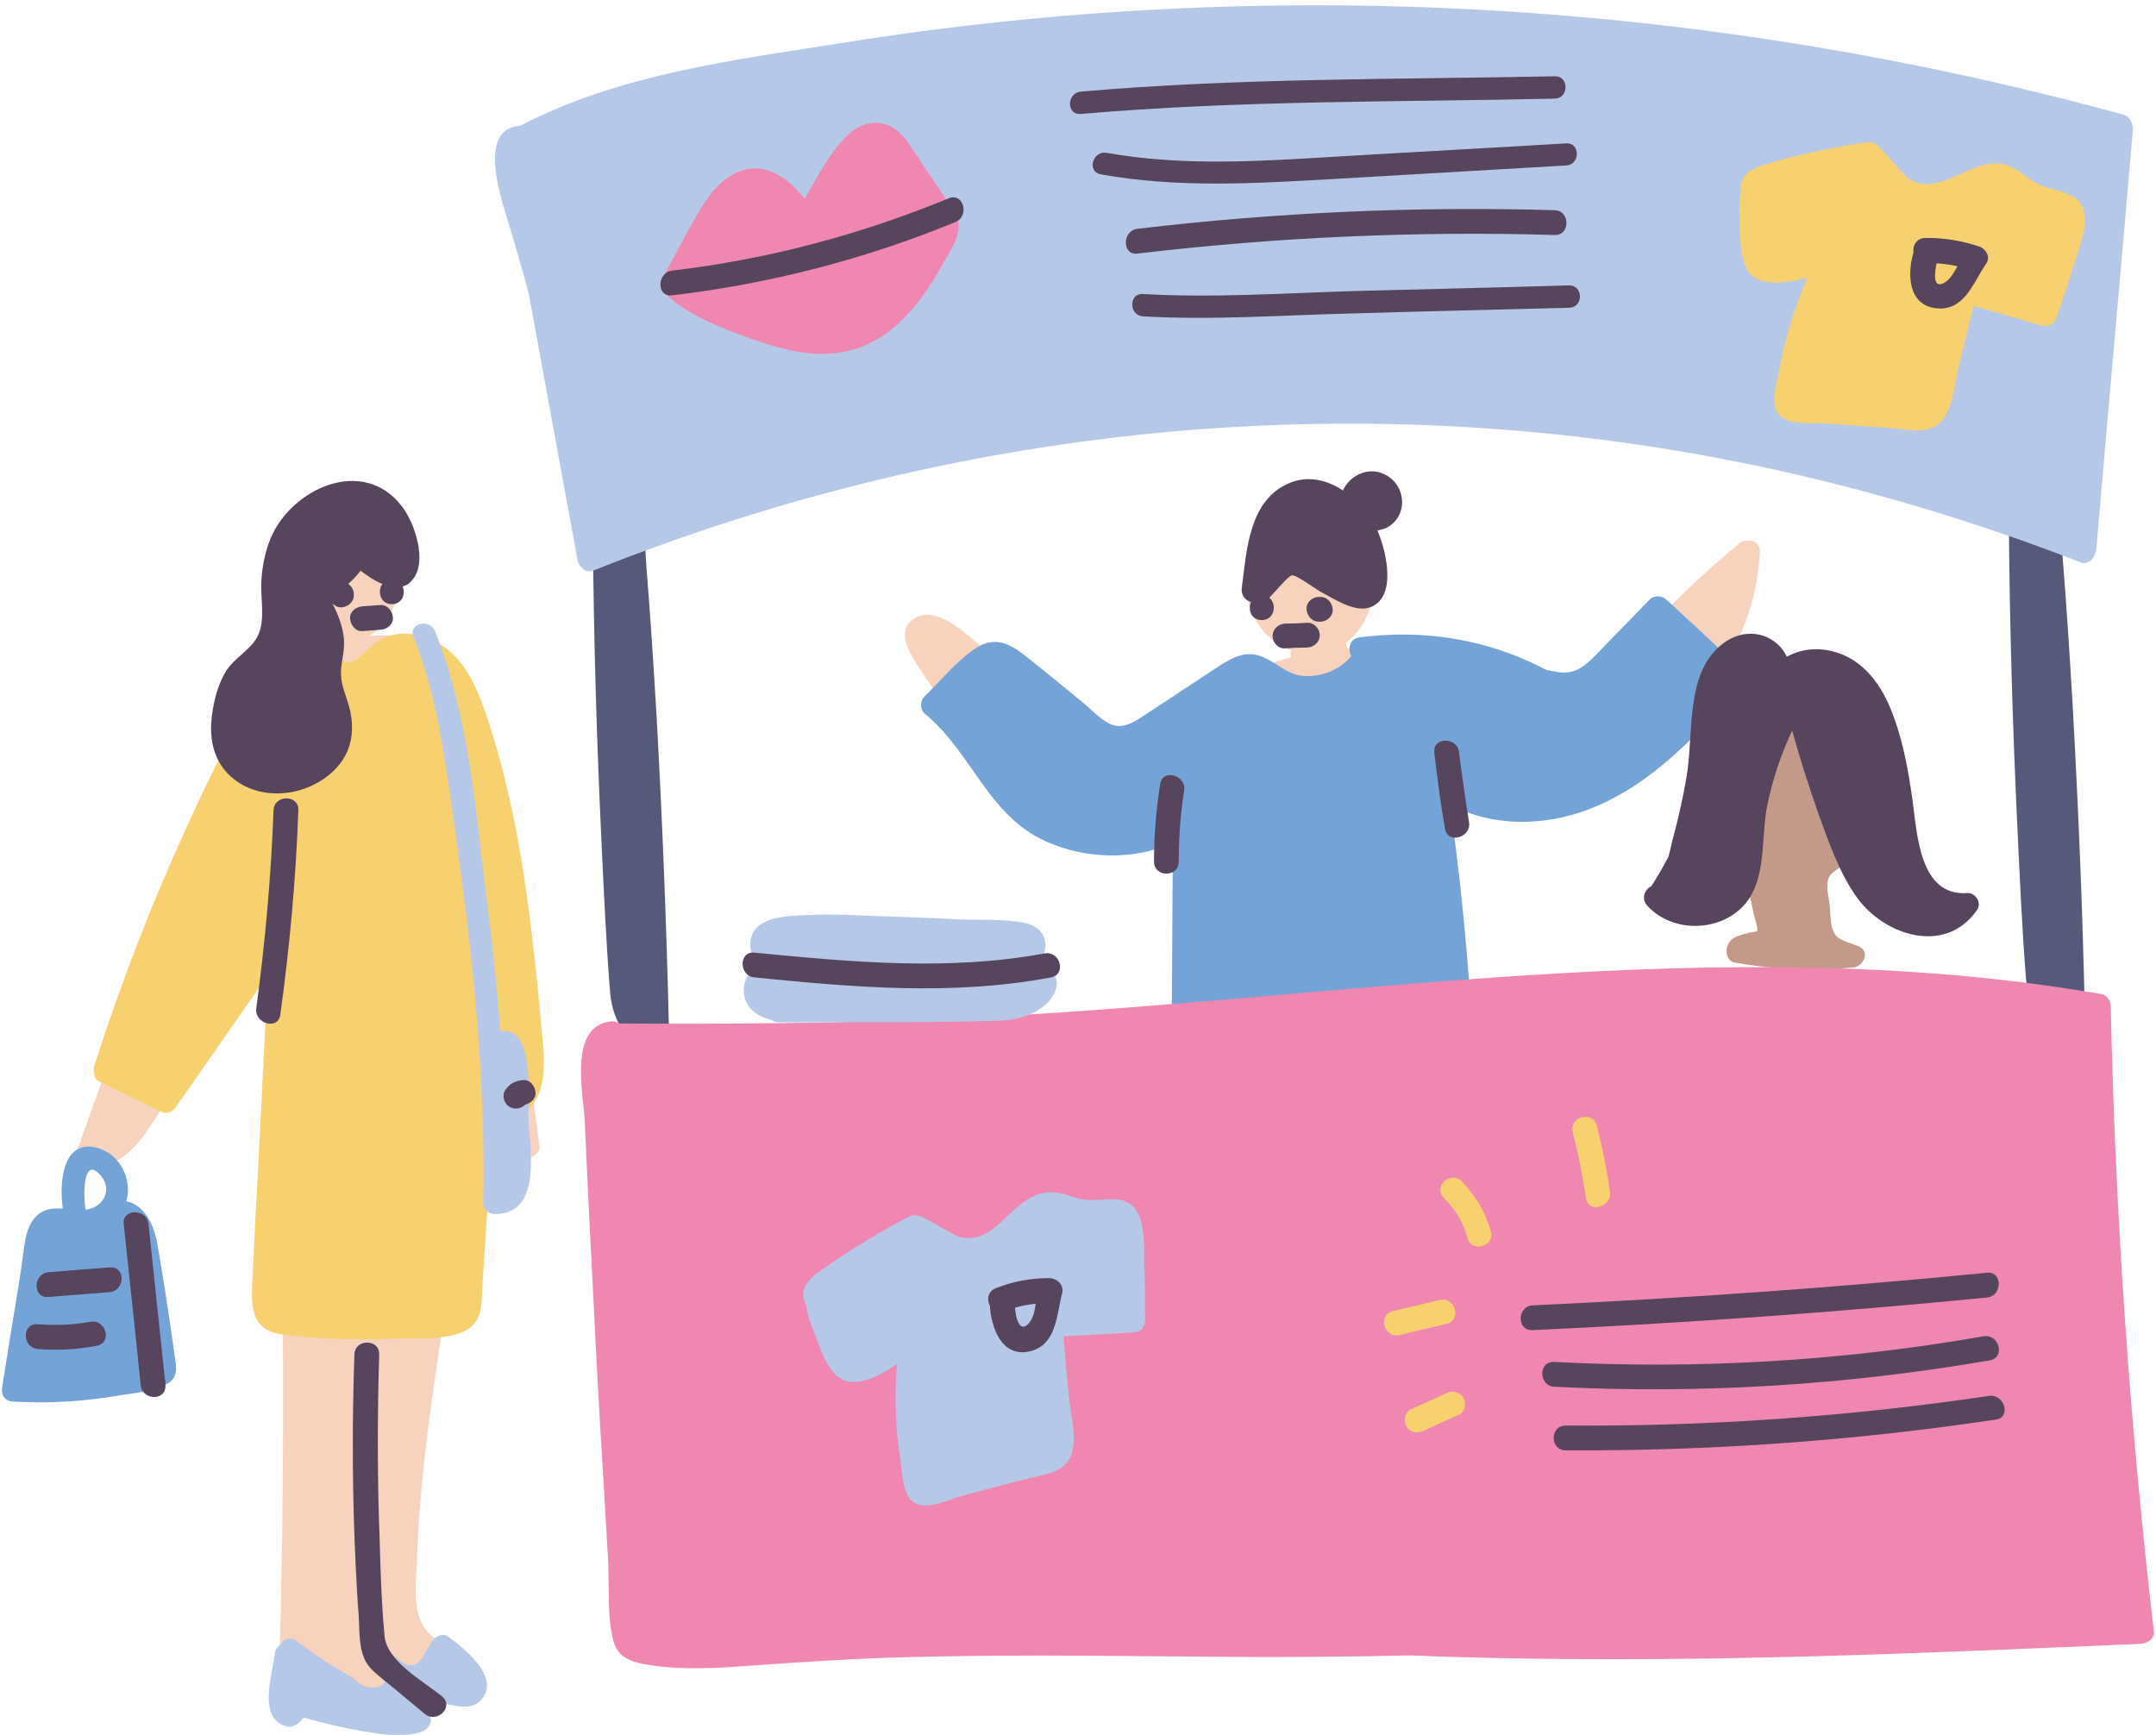 <?xml version="1.0" encoding="utf-8"?>
<!-- Generator: Adobe Illustrator 23.0.2, SVG Export Plug-In . SVG Version: 6.00 Build 0)  -->
<svg version="1.1" id="Capa_1" xmlns="http://www.w3.org/2000/svg" xmlns:xlink="http://www.w3.org/1999/xlink" x="0px" y="0px" viewBox="0 0 800 643.8" style="enable-background:new 0 0 800 643.8;" xml:space="preserve">

<g>
	<path d="M645.3,201.7c-11.4,9.5-22.2,19.6-32.5,30.4c-5.1,5.2-9.8,10.9-14.7,16.3c-6.7,7.4-13.2,8.3-22.2,4.6
		c-12.9-5.2-24.7-10.6-38.7-12.7c-12.4-1.8-24.7-1.5-37,0.5c-0.2-0.2-0.5-0.9-0.5-0.9c0-0.3-0.2-0.6-0.2-0.8c0.3,0.9,0,0,0-0.3
		c0-0.2,0-0.2,0-0.3l0,0c1.1-0.8,2-1.7,2.9-2.6c10.9-11.7,9.7-33.3-0.2-45.3c-5.4-6.6-14-9.2-21.2-7.1c-1.1-0.6-2.6-0.6-4,0.5
		c-13.2,9.4-19,29.3-12,44.3c2.9,6.3,8.1,10.9,14.1,13c-0.3,0.8-0.3,1.7,0,2.6c-20.2,5.5-38.4,15.2-54.8,28.2
		c-3.4,2.6-6,5.1-10.6,5.1c-3.5,0-6.4-1.4-9.5-3.1c-6.1-3.2-11.8-7.4-17.2-11.8c-9.1-7.5-16.4-16.7-25.3-24.4
		c-5.2-4.4-14.6-12.7-21.9-8.7c-8.3,4.4-1.8,14,1.7,19.3c12.1,19.2,29,34.7,46,49.5c8.3,7.4,16.3,15.5,28.4,13.5
		c9.5-1.5,19.2-6.6,27.8-12c-1.4,30.1-2.8,60.3-4.1,90.4c-0.2,2.6,2.1,4.6,4.6,4.6c17.6,0.6,35.1-0.5,52.6-2.9
		c9.2-1.4,18.4-3.1,27.5-5.4c5.4-1.4,12.4-2.5,15.6-7.7c3.5-5.8,1.4-15.2,0.8-21.6c-0.8-9.4-1.7-18.7-2.8-28.1
		c-2-15.5-4.4-30.8-7.7-46c12.6,4.4,24.1,11.7,37.1,14.6c15.3,3.4,28.5-1.7,40-11.8c23.5-20.6,44.3-48.5,45.7-80.7
		C653.4,200.6,648.2,199.4,645.3,201.7z" style="fill:#F7D3BD;"/>
	<path d="M646.2,248.4c-9.2-8.6-18.4-17.2-27.8-25.8c-1.8-1.7-4.8-1.8-6.4,0c-6.4,6.7-13,13.3-19.5,20.1
		c-4.3,4.4-8,7.7-14.4,6.7c-1.4-0.2-2.9-0.5-4.3-0.8c-21.6-11.4-45.6-15.3-69.8-12c-3.2,0.5-4,4.4-2.6,6.9c-4,4.6-9.5,7.2-15.8,7.4
		c-7.8,0.2-11.2-4.9-17.8-7.4c-6.7-2.5-12.4,1.7-17.8,5.2c-7.8,5.2-15.6,10.3-23.5,15.5c-3.5,2.3-8.3,6-12.7,5.1
		c-4.3-0.9-8.7-6-12-8.6c-7.4-6-14.6-12.1-22.1-17.9c-5.2-4.1-10.6-6.4-16.7-2.8c-7.4,4.4-13.7,12.4-19.9,18.4
		c-1.7,1.5-1.8,4.9,0,6.4c17.5,14.3,23.3,37.6,44.9,47.4c15,6.7,32.4,7.1,47.2,0.6c-0.2,26.7-0.3,53.5-0.5,80.2
		c0,3.2,2.9,4.9,5.8,4.4c33.6-5.2,67.3-8.9,101.1-11.2c2.3-0.2,4.8-2,4.6-4.6c-1.5-27.8-4.3-55.4-8.1-83c15.6,8.3,34.7,8.1,51.5,1.7
		c23.2-8.9,40.3-27.8,56.5-45.9C647.7,253.1,648,250.1,646.2,248.4z" style="fill:#74A3D7;"/>
	<path d="M513.5,175.9c-6-2.8-12.7,0.6-15.2,6.1c-6-4-13.3-5.7-20.2-2.6c-14.7,6.4-15.5,24.9-17.3,38.5
		c-0.5,2.8,1.2,4.9,3.4,5.5c-1.2,2.8,0,6.7,4,6.7c4.8,0,5.7-6,2.8-8.3c2-2,6.9-8,8.4-8.3c1.7-0.3,9.5,5.7,11.5,6.6
		c4.8,2.5,12.3,7.5,17.9,5.1c9.2-3.8,6-19.6,2.3-28.4c1.7-0.2,3.4-0.8,4.8-1.8C522.7,190,521.3,179.4,513.5,175.9z" style="fill:#57455E;"/>
	<path d="M489.9,221.5h-0.5c-2.5,0-4.8,2.1-4.6,4.6s2,4.6,4.6,4.6h0.5c2.5,0,4.8-2.1,4.6-4.6S492.5,221.5,489.9,221.5z" style="fill:#57455E;"/>
	<path d="M485.1,231.1c-2.8,0.2-5.5,0.3-8.3,0.3c-2.5,0.2-4.6,2-4.6,4.6c0,2.5,2.1,4.8,4.6,4.6c2.8-0.2,5.5-0.3,8.3-0.3
		c2.5-0.2,4.6-2,4.6-4.6C489.7,233.3,487.6,231,485.1,231.1z" style="fill:#57455E;"/>
	<path d="M545.1,305.1c-1.4-8.6-2.6-17.2-3.7-25.9c-0.6-5.8-9.8-5.8-9.2,0c1.1,9.5,2.3,18.9,4,28.4
		C537.1,313.3,546,310.9,545.1,305.1z" style="fill:#57455E;"/>
	<path d="M430.5,290.9c-1.5,9.5-2.3,19.2-2.3,28.8c0,6,9.2,6,9.2,0c0-8.9,0.6-17.6,2-26.4
		C440.3,287.7,431.4,285.1,430.5,290.9z" style="fill:#57455E;"/>
</g>
<g>
	<path d="M682.2,322.2c7.1-5.7,10.4-14,11.7-22.9c2.5-18.4-2.6-41.9-21.2-50.2c-18.7-8.3-33.3,5.2-37.6,22.9
		c-4.3,18.6-3.7,41.4,12.7,53.5c0,0.3,0,0.6,0.2,0.8c0.9,4.4,1.8,8.7,2.8,13.2c0.2,0.8,1.7,5.4,1.2,6c-0.3,0.3-2.3,0.5-2.6,0.5
		c-3.8,1.2-7.8,1.4-8.7,6.1c-0.3,2,0.5,4.6,2.9,5.1c14.7,2.6,29.5,3.2,44.2,1.8c3.5-0.3,6.3-5.8,2.1-7.7c-2.3-1.1-6.4-2-8.3-3.7
		c-2.6-2.6-2.3-7.7-2.6-11c-0.3-2.8-1.2-6.4-0.9-9.2C678.6,324.4,680.1,323.9,682.2,322.2z" style="fill:#C39A8A;"/>
	<path d="M730.1,331.4c-17.8,1.4-18.7-21.8-20.4-34.1c-1.7-12.3-4-25-9.1-36.4c-4.1-9.1-11-17-21-19.3
		c-6-1.4-11.7-0.6-16.6,2.1c-2-4.4-6.3-7.7-11.5-8.4c-9.4-1.2-17.2,6.4-20.4,14.6c-4.6,12-3.2,26.4-5.4,39c-1.2,7.1-2.8,14-4.6,20.9
		c-0.5,1.4-1.1,4.8-2,8.1c-2,3.8-4.1,7.5-6.4,11c-2.3,1.1-3.8,4.3-1.7,6.9c0.2,0.2,0.3,0.3,0.5,0.6l0.2,0.2
		c10.6,10.9,31,8.9,38.4-4.9c5.1-9.7,3.5-22.4,5.7-33c2-9.7,5.1-18.9,9.2-27.6c2.8,10.1,6,20.2,9.5,30.2c4,11,8,22.9,15,32.4
		c10.4,13.7,32.5,20.6,44,4.1C735.5,335.3,733.2,331.3,730.1,331.4z" style="fill:#57455E;"/>
</g>
<g>
	<path d="M243.7,267c-1.1-18.7-2.3-37.4-3.8-56.1c-0.5-5.7,0-12.9-4-17.5c-3.4-4-8.6-4.8-13-2.3c-2.3,1.2-2.6,3.4-2,5.4
		c-0.6,0.8-0.9,1.7-0.9,2.8c0.3,37.7,1.4,75.6,3.2,113.4c0.9,18.6,1.7,37.3,3.2,55.8c0.8,9.8,7.2,24.1,19.5,16.7
		c1.4-0.8,2.3-2.3,2.3-4C247.3,343.1,245.8,305.1,243.7,267z" style="fill:#56597A;"/>
	<path d="M769.1,262.1c-1.1-18.7-2.3-37.4-3.8-56.1c-0.5-5.7,0-12.9-4-17.5c-3.4-4-8.6-4.8-13-2.3
		c-2.3,1.2-2.6,3.4-2,5.4c-0.6,0.8-0.9,1.7-0.9,2.8c0.3,37.7,1.4,75.6,3.2,113.4c0.9,18.6,1.7,37.3,3.2,55.8
		c0.8,9.8,7.2,24.1,19.5,16.7c1.4-0.8,2.3-2.3,2.3-4C772.8,338.2,771.2,300.1,769.1,262.1z" style="fill:#56597A;"/>
	<path d="M788.1,42.6C632.2-0.1,470.9-9.4,312.7,15.9c-39.7,6.3-82.4,11.4-119.8,30.8c-16.4,1.2-6.6,28.1-3.4,38.7
		c2.3,7.8,4.6,15.6,6.7,23.6c6,33,12.1,65.8,18.1,98.8c0.6,2.9,3.4,4.9,5.7,4c138.8-55.5,287.9-69,431.7-39
		c40.8,8.6,81,20.6,120.4,35.9c3.1,1.2,5.5-2,5.8-5.5c4.4-51.5,9.1-103.2,13.5-154.8C791.8,45.8,789.9,43,788.1,42.6z" style="fill:#B6C8E8;"/>
	<path d="M783.2,373.3c0-1.8-1.4-4.1-3.4-4.4c-141.9-24.5-284.9,2.9-427.1,9.1c-40.8,1.7-81.8,2.1-122.7,1.8
		c-0.2,0-0.2,0-0.3,0c-0.8-0.6-1.7-0.9-2.9-0.8c-16.1,1.7-10.3,26.8-9.8,37.3c0.9,21.3,2,42.8,3.1,64.1c1.1,22.4,2.3,44.8,3.7,67.2
		c0.6,10.1,1.2,20.4,1.8,30.5c0.6,9.8-0.5,21.6,2.1,31.1c2,7.5,9.7,8.1,16.1,9.1c10.6,1.2,21.2,0.8,31.8,0
		c20.9-1.5,41.7-2.9,62.7-3.4c43.1-1.1,86.4-0.2,129.5,0c18.6,0,37.1-0.2,55.5-0.6c50,2,100.2,1.7,150.3,0.3
		c40.3-1.1,80.7-2.9,121-4.6c2.3-0.2,4.9-2,4.6-4.6C790.2,528.1,784.9,450.8,783.2,373.3z" style="fill:#F087B1;"/>
</g>
<g>
	<path d="M385.6,357.2c1.4-1.7,2.1-3.7,2.3-6c0.2-4.8-3.2-7.8-7.7-8.7c-8-1.7-17.3-0.9-25.6-1.4
		c-9.2-0.5-18.6-0.8-27.8-1.1c-8.6-0.3-17.3-0.9-26.1-0.5c-5.8,0.3-14.4,0.2-19.2,4.1c-3.5,2.9-4,8-1.8,11.8c0.6,0.9,1.2,1.8,2,2.6
		c-3.2,2.1-5.7,5.1-5.7,9.1c-0.2,6.7,4.8,10.1,10.4,11.4c0.6,0.6,1.5,0.9,2.8,0.9c27-0.2,54.2,0.2,81.2-0.6
		c7.5-0.2,17.3-2.9,20.9-10.4C393.8,362.9,390.2,359.5,385.6,357.2z" style="fill:#B6C8E8;"/>
	<path d="M387.6,353.8c-35.6,6.6-71.9,3.2-107.7-0.3c-5.8-0.6-5.8,8.6,0,9.2c36.7,3.7,73.6,6.9,110.1,0
		C395.8,361.5,393.4,352.8,387.6,353.8z" style="fill:#57455E;"/>
</g>
<g>
	<path d="M737.3,472.3c-56.1,5.5-112.3,9.5-168.6,12.1c-5.8,0.3-6,9.5,0,9.2c56.3-2.6,112.6-6.6,168.6-12.1
		C743.1,480.9,743.1,471.7,737.3,472.3z" style="fill:#57455E;"/>
	<path d="M735.9,495.9c-52.6,9.2-105.8,12.3-159.2,9.5c-6-0.3-5.8,8.9,0,9.2c54.2,2.8,108.3-0.6,161.7-9.8
		C744.2,503.7,741.8,494.8,735.9,495.9z" style="fill:#57455E;"/>
	<path d="M738.1,518c-52,7.7-104.5,11.4-157.1,11c-6,0-6,9.2,0,9.2c53.4,0.3,106.8-3.5,159.5-11.4
		C746.4,526.1,743.8,517.2,738.1,518z" style="fill:#57455E;"/>
	<path d="M597.4,442.2c-1.2-8.3-2.8-16.4-4.9-24.5c-1.5-5.7-10.4-3.4-8.9,2.5c2.1,8.1,3.7,16.3,4.9,24.5
		C589.4,450.5,598.3,447.9,597.4,442.2z" style="fill:#F7D16F;"/>
	<path d="M553.2,456.9c-2-7.1-5.7-13.3-10.9-18.6c-4.3-4.1-10.7,2.3-6.4,6.4c4.1,4.1,7.1,8.9,8.6,14.6
		C545.9,465.1,554.8,462.6,553.2,456.9z" style="fill:#F7D16F;"/>
	<path d="M534.2,482.4c-5.8,1.4-11.5,2.8-17.3,4.1c-5.8,1.4-3.4,10.3,2.5,8.9c5.8-1.4,11.5-2.8,17.3-4.1
		C542.5,489.9,540,481,534.2,482.4z" style="fill:#F7D16F;"/>
	<path d="M543,518.7c-1.4-2.3-4-2.8-6.3-1.7c-4.4,2-8.7,4-13.2,6c-2.3,1.1-2.8,4.3-1.7,6.3c1.4,2.3,4,2.8,6.3,1.7
		c4.4-2,8.7-4,13.2-6C543.6,524.1,544.2,520.7,543,518.7z" style="fill:#F7D16F;"/>
</g>
<g>
	<path d="M401.2,445c-4.9-1.1-8.7-3.4-14-2.3c-4.3,0.9-7.8,3.5-11,6.3c-4.4,4-8.6,9.2-14.9,10.3l0,0
		c-1.7,0.2-3.4,0-5.1-0.2c-0.5-0.2-0.9-0.5-1.4-0.6c-4.3-2.1-8.3-4.8-12.6-6.9c-0.5-0.2-0.8-0.3-1.1-0.3c-1.4-0.6-2.9-0.3-4.1,0.3
		c-10.4,5.5-20.7,11.7-30.4,18.4c-6,4.1-10.9,8-7.4,14.6c0.2,2.5,1.1,5.1,2.3,8.3c2.6,6.1,5.8,19.6,14.3,19.9
		c5.7,0.3,11.8-2.9,17-6.7c-0.9,12.1-0.6,24.2,1.4,36.4c0.6,4.3,0.8,12.6,5.1,15.2c4.8,2.9,13-1.4,17.6-2.6c8-2.1,16-4.3,24.1-6.3
		c5.7-1.5,13.7-2.1,16.3-8.4c2.6-6.1,0-15-0.6-21.5c-0.8-7.7-1.5-15.3-2.1-23c8.9-0.5,17.6-0.9,26.5-1.5c2.3-0.2,3.8-2.1,3.8-4.4
		c0-6.7,0-13.5-0.3-20.2c-0.2-5.7,0.3-12.7-1.7-18.1C419,441.3,409,446.6,401.2,445z" style="fill:#B6C8E8;"/>
	<path d="M389.2,474.3c-6.7,0-13.3,1.2-19.6,3.7c-3.1,1.1-3.5,4.3-2.3,6.6c0.5,8.1,4.4,19.2,14.7,16.9
		c10.1-2.3,10-13.5,12.1-21.5C394.9,476.7,392.2,474.3,389.2,474.3z M381.7,491.1c-3.4,3.8-4.8-2.1-5.1-5.8c2.5-0.8,5.1-1.2,7.7-1.5
		C383.9,486.5,383.4,489.3,381.7,491.1z" style="fill:#57455E;"/>
</g>
<g>
	<g>
		<path d="M184.3,300.8c-2.1-16.7-3.5-35.3-14-49.2c-7.8-10.6-20.2-17.3-33.3-15.6c0.9-0.6,1.8-1.2,2.8-2
			c10.3-8.7,12.1-30.2,5.4-41.6c-5.5-9.4-17-10.1-24.1-4.6c-9.4,5.1-11.5,21-10.1,31.1c1.1,7.8,6,14.9,12.4,17.8v2.5
			c-15-0.6-25.8,10.7-31.9,23.3c-8.1,16.9-14.3,35-21.2,52.5c-14.4,37.1-28.4,74.4-41.7,112c-0.8,2.1,0.9,4.4,2.9,5.1
			c11,3.2,19-6.1,24.4-14.4c8-12.1,15.8-24.2,23-36.8c9.1-15.6,17-31.9,22.9-48.9c2.6,92.2,4.6,184.4,2.1,276.6
			c-0.2,5.1-1.2,11,0.3,16.1c1.4,4.4,5.4,6.4,9.4,8.3c11.4,5.1,23.5,7.7,36,8.1c3.4,0.2,5.8-4.8,2.9-7.1c-4.3-3.4-2.6-6.4-6-10.4
			c10.1,3.2,14.7,5.2,25.2,7.1c2.8,0.5,4.9-1.1,5.2-4c0.8-9.4-7.1-13.8-14.1-17.8c-10.9-6.3-8.4-19.3-8.1-30.2
			c0.8-23.5,3.7-46.8,7.1-70.1c4.9-34.1,10.9-68.3,12.7-102.8c0.9,4,2,7.8,3.4,11.5c2.9,8.3,10,14.9,19.2,12.1
			c1.5-0.5,3.2-2.1,3.1-4C194.6,384.1,189.4,342.5,184.3,300.8z" style="fill:#F7D3BD;"/>
		<path d="M200.9,381.1c-2.3-24.9-4.9-49.9-9.7-74.6c-2.5-12.4-5.5-24.9-9.4-37c-3.1-9.4-6.3-19.3-13.5-26.5
			c-6-6-15-9.4-23.3-7.2c-4,1.1-6.7,3.5-9.7,6.3c-3.2,3.1-5.8,5.5-10.1,2.1c-2.3-1.8-4-4.4-5.5-6.7c-0.9-1.4-2.9-2.6-4.6-1.8
			c-11.4,4.6-17.3,14.6-23,25c-7.8,14.6-15.2,29.5-22.1,44.6c-13.5,29.3-25.2,59.5-35,90.2c-0.3,1.1-0.3,2,0,2.6
			c-0.2,1.4,0.5,2.6,2.1,3.4c7.5,3.7,14.9,7.2,22.4,10.9c2.1,1.1,4.3,0.5,5.7-1.5c11.4-16.4,22.9-32.8,34.2-49.1
			c-1.2,24.4-2.5,48.8-3.7,73.2c-0.8,13.7-1.4,27.3-2.1,41c-0.5,10.3,0.2,17.9,11.8,19.3c14,1.7,28.1,2,42.2,1.4
			c7.8-0.3,23.2,1.2,28.5-5.7c3.1-3.8,2.6-9.5,2.9-14.1c0.5-7.2,0.9-14.3,1.4-21.5c0.9-12.6,1.7-25.3,2.6-37.9
			c5.4,0.3,10.4-2.1,14-6.6C203.6,402.5,201.8,391,200.9,381.1z" style="fill:#F7D16F;"/>
		<path d="M64.9,503.7c-2-14.3-4.1-28.4-6.6-42.6c-1.2-6.7-4.9-14.1-11.4-15.3c2.3-8.1-2.3-17.6-11-19.9
			c-12.7-3.2-14,13-12.6,22.6c-4.6-0.3-8.7,0.3-11.7,5.2c-2.1,3.7-2.5,8.1-3.1,12.3C7.9,471,7,476.1,6.2,481.3
			c-1.8,11.2-3.7,22.4-5.4,33.6c-0.5,2.8,1.1,5.1,4,5.2c13.2,0.8,26.5,0,39.6-2.3c5.4-0.9,12.9-1.4,17.6-4.3
			C65.9,511.5,65.6,507.7,64.9,503.7z M37.6,436.5c4.4,5.5,0.2,11.8-5.8,12.4C31,445.6,30.3,427.6,37.6,436.5z" style="fill:#74A3D7;"/>
		<path d="M166.2,607.3c-1.8-1.4-4.4-0.2-5.7,1.5c-2.8,4.1-5.1,11.8-10.7,8.3c-5.1-3.2-9.5-8.1-14-12.1
			c-0.9-0.8,0.2-1.7-1.1-1.7c0.5,2.9-1.1,6.4,0,9.2c0.3,0.9,2.5,6,3.5,5.8c4.9-1.1,7.1,6.6,2.1,7.7c-3.7,0.8-6.7-0.6-9.1-3.2
			c-2-1.1-3.8-2.3-5.7-3.4c-5.5-3.2-10.7-6.9-15.8-10.7c-1.8-1.4-4.8-0.3-5.7,1.7c-1.1,0.6-1.8,1.7-2,3.2
			c-0.8,6.7-5.2,20.1,0.9,25.3c4.1,3.5,7.5,1.5,9.8-1.5c7.4,2.1,14.7,3.8,22.2,5.1c7.4,1.2,14.7,2.5,21.9,0c2.1-0.8,4.1-3.8,2.5-6
			c-1.5-2-3.4-4.4-5.5-6.7c3.8,0.8,7.7,1.7,11.4,2.5c4.6,0.9,10.3,2.5,13.8-2C185.5,621.8,171.6,611.2,166.2,607.3z" style="fill:#B6C8E8;"/>
		<path d="M196.1,415.2c-0.3-6.7,2.8-34.8-10.4-32.5c-1.2-15.5-2.8-31-4.8-46.5c-4.3-33.7-6.6-70.1-19.5-102
			c-2-4.9-10-2.8-8,2.1c6.1,15.3,9.5,31.4,12,47.7c2.8,18.1,5.2,36.4,7.5,54.6c4.4,35.7,7.1,71.6,6.4,107.8c0,2.3,2,4.1,4.1,4.1
			C201.3,450.9,196.6,426.1,196.1,415.2z" style="fill:#B6C8E8;"/>
		<path d="M101.5,300.6c-0.9,24.5-3.1,49.1-6.4,73.5c-0.8,5.8,8.1,8.3,8.9,2.5c3.5-25.2,5.8-50.5,6.7-75.9
			C111,294.8,101.8,294.8,101.5,300.6z" style="fill:#57455E;"/>
		<path d="M40.7,470.3c-7.5,0.6-15.2,1.2-22.7,1.8c-5.8,0.5-6,9.7,0,9.2c7.5-0.6,15.2-1.2,22.7-1.8
			C46.5,479,46.7,469.8,40.7,470.3z" style="fill:#57455E;"/>
		<path d="M33.5,490.5c-6.4,1.2-12.9,1.4-19.5,0.9c-6-0.5-5.8,8.7,0,9.2c7.4,0.6,14.6,0.2,21.9-1.2
			C41.8,498.3,39.3,489.4,33.5,490.5z" style="fill:#57455E;"/>
		<path d="M61.3,512.2c0-0.5-0.2-0.8-0.2-1.2c-2-18.9-4-37.9-6-56.8c-0.6-5.8-9.8-5.8-9.2,0c2.1,19.9,4.3,39.9,6.3,59.8
			c0.6,5.8,9.5,6,9.2,0C61.4,513.4,61.4,512.8,61.3,512.2z" style="fill:#57455E;"/>
		<path d="M198.7,405.4c-0.2-2.5-2-4.8-4.6-4.6c-2.8,0.2-5.1,1.4-6.6,3.7c-1.4,2-0.5,5.2,1.7,6.3c2,1.1,4.3,0.6,5.7-0.9
			C197,409.4,198.9,407.7,198.7,405.4z" style="fill:#57455E;"/>
		<path d="M149.2,188c-14.4-19-41.1-6.7-48.8,11.8c-2,4.9-3.1,10.3-3.4,15.5c-0.5,6.6,1.7,14.9-1.5,21
			c-2.6,4.9-8.3,7.7-11.4,12.4c-3.1,4.9-4.6,10.6-5.4,16.3c-1.4,10.1,0.9,19.6,10,25.5c9.1,5.8,21.3,4.9,30.4-0.8
			c11.2-7.1,13.8-17.9,9.7-29.9c-1.5-4.6-2.8-7.8-2.1-12.9c0.5-3.5,1.2-6.4,0.9-10c-0.5-4.6-2.1-8.9-4.3-13c0.9,0.9,2,1.5,3.4,1.5
			c2.5-0.2,4.6-2,4.6-4.6v-0.3c0-1.5-0.9-3.1-2.1-3.8c1.7-1.5,3.2-3.1,4.6-4.9c2.5,1.8,5.2,3.8,8.1,4.9c-2,2.6-0.8,7.5,3.5,7.5
			c3.8,0,5.2-3.8,4-6.6c1.4-0.3,2.6-1.1,3.7-2.5C158.7,208.4,153.9,194.1,149.2,188z" style="fill:#57455E;"/>
		<path d="M141.2,224.5c-2.3,0.2-4.4,0.3-6.7,0.5c-2.5,0.2-4.8,2-4.6,4.6c0.2,2.3,2,4.8,4.6,4.6
			c2.3-0.2,4.4-0.3,6.7-0.5c2.5-0.2,4.8-2,4.6-4.6C145.6,226.8,143.8,224.4,141.2,224.5z" style="fill:#57455E;"/>
	</g>
	<path d="M164,629.5c-7.1-5.8-20.4-12.9-21.3-22.4c-1.1-11.5-1.5-23.2-1.8-34.8c-0.9-23.2-0.9-46.5-0.2-69.6
		c0.2-6-9.1-6-9.2,0c-0.9,26.2-0.8,52.5,0.5,78.7c0.3,6,0.6,12.1,1.1,18.1c0.3,4.9,0,11,2,15.8c1.5,3.7,4.6,5.8,7.5,8.3
		c5.1,4.1,10,8.3,15,12.4C162.1,639.8,168.7,633.3,164,629.5z" style="fill:#57455E;"/>
</g>
<g>
	<path d="M352.1,75.6c-3.5-5.4-7.1-10.6-10.6-15.8c-2.5-3.7-4.8-8-8.1-10.9c-5.8-5.1-13.3-4.1-18.7,1.1
		c-6.6,6.3-11.4,15.5-16.1,23.8c-6.4-8-15.2-14.6-25.8-9.5c-5.7,2.8-9.8,8.1-13,13.5c-4.9,8.1-9.1,16.6-13.7,24.9
		c-1.2,2.1-0.3,4.1,1.2,5.4c0,0.9,0.5,1.8,1.4,2.6c8.3,6.9,18.1,10.6,28.1,14.3c10.4,3.8,21.5,7.2,32.7,6.1
		c19.3-1.8,31.6-17.3,40.3-33.1c2-3.7,5.2-8,5.7-12.3C356.4,81.7,354.1,78.6,352.1,75.6z" style="fill:#F087B1;"/>
	<path d="M352,73.6c-32.8,13.5-67.3,22.7-102.6,26.8c-5.8,0.8-5.8,10,0,9.2c36.2-4.3,71.3-13.3,105.1-27.2
		C359.9,80.2,357.5,71.3,352,73.6z" style="fill:#57455E;"/>
</g>
<g>
	<path d="M577,28.3c-58.6,1.2-117.5,0.6-176,5.7c-5.2,0.5-5.4,8.7,0,8.3c58.4-5.1,117.4-4.4,176-5.7
		C582.2,36.4,582.2,28.2,577,28.3z" style="fill:#57455E;"/>
	<path d="M581.2,53.2c-28.4,1.7-56.8,3.2-85,4.9c-28.5,1.7-57.2,3.7-85.6-1.4c-5.2-0.9-7.4,7.1-2.1,8
		c28.2,5.1,56.6,3.4,85,1.8c29.3-1.7,58.4-3.4,87.7-5.1C586.4,61.1,586.4,52.9,581.2,53.2z" style="fill:#57455E;"/>
	<path d="M582.2,105.9c-26.5,0.8-53.1,1.4-79.6,2.1c-26.1,0.8-52.5,2.6-78.5,1.1c-5.4-0.3-5.2,8,0,8.3
		c26.1,1.5,52.5-0.5,78.5-1.1c26.5-0.8,53.1-1.4,79.6-2.1C587.6,114.1,587.6,105.9,582.2,105.9z" style="fill:#57455E;"/>
	<path d="M576.9,78c-51.7-1.5-103.4,0.8-154.8,6.9c-5.8,0.6-5.8,10,0,9.2c51.4-6.1,103.1-8.4,154.8-6.9
		C582.7,87.4,582.7,78.2,576.9,78z" style="fill:#57455E;"/>
</g>
<g>
	<path d="M755.1,67.7c-4.3-2.6-7.2-6.1-12.4-6.9c-4.3-0.6-8.4,0.8-12.4,2.5c-5.5,2.3-11.2,5.8-17.5,4.9l0,0
		c-1.7-0.5-3.2-1.1-4.6-1.8c-0.3-0.3-0.8-0.6-1.1-1.1c-3.4-3.4-6.3-7.2-9.7-10.6c-0.3-0.3-0.6-0.6-0.9-0.8c-1.1-1.1-2.6-1.2-4-1.1
		c-11.7,1.8-23.3,4.1-34.7,7.4c-7.1,2-12.9,4-11.8,11.4c-0.6,2.3-0.8,5.1-0.5,8.6c0.5,6.6-0.9,20.4,6.9,23.5
		c5.2,2.1,12.1,1.1,18.3-0.8c-4.8,11.2-8.4,22.7-10.6,34.7c-0.8,4.3-3.4,12.1-0.2,16.1c3.5,4.3,12.7,3.1,17.5,3.4
		c8.3,0.6,16.6,1.2,24.9,1.8c5.8,0.5,13.7,2.5,18.1-2.6c4.4-4.9,4.9-14.3,6.4-20.4c1.8-7.5,3.7-15,5.5-22.4c8.6,2.5,17,4.9,25.6,7.4
		c2.3,0.6,4.3-0.8,5.1-2.9c2.3-6.3,4.4-12.7,6.3-19.2c1.7-5.5,4.6-12,4.3-17.6C773.2,70,762,71.7,755.1,67.7z" style="fill:#F7D16F;"/>
	<path d="M734.2,91.4c-6.4-2.1-13-3.2-19.8-3.1c-3.2,0-4.8,2.9-4.4,5.4c-2.3,7.8-2.1,19.5,8.4,20.7
		c10.4,1.2,13.8-9.5,18.4-16.3C738.9,95.5,736.9,92.3,734.2,91.4z M721.5,104.9c-4.4,2.5-3.7-3.5-2.9-7.2c2.6,0.2,5.2,0.5,7.7,1.1
		C725,101.2,723.7,103.6,721.5,104.9z" style="fill:#57455E;"/>
</g>
</svg>
